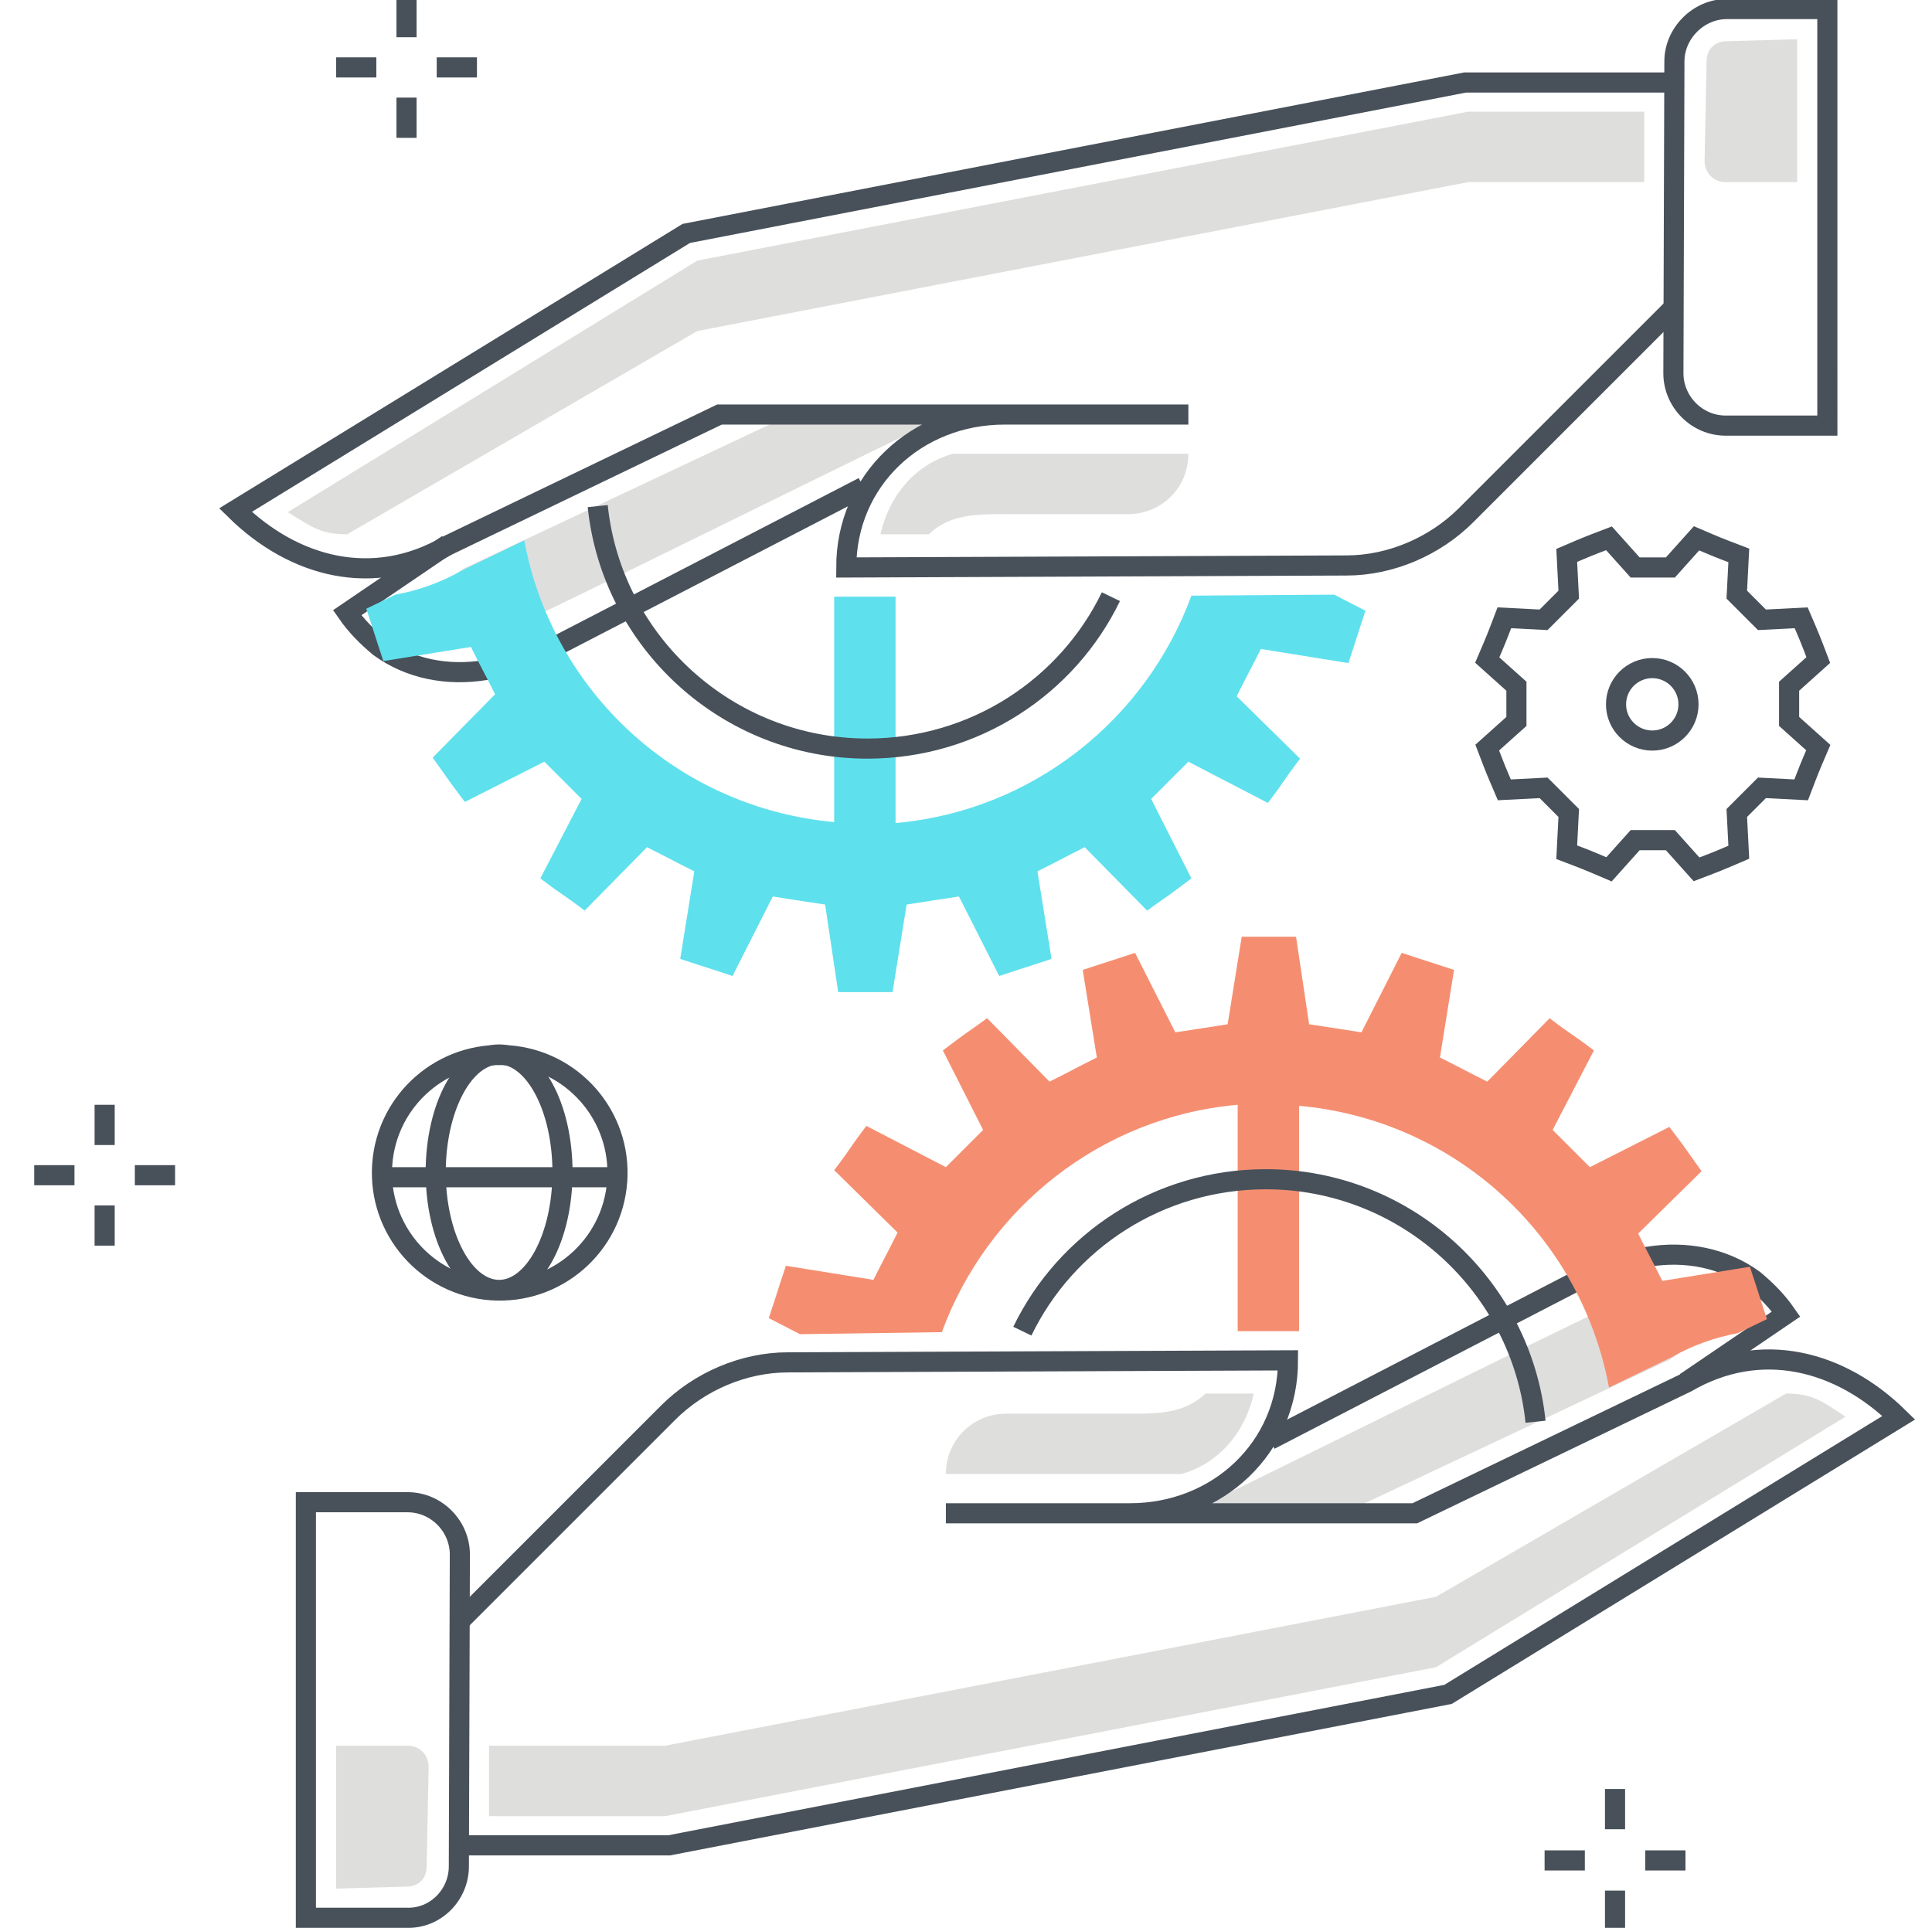 <?xml version="1.0" encoding="utf-8"?>
<!-- Generator: Adobe Illustrator 24.1.2, SVG Export Plug-In . SVG Version: 6.00 Build 0)  -->
<svg version="1.1" id="Layer_1" xmlns="http://www.w3.org/2000/svg" xmlns:xlink="http://www.w3.org/1999/xlink" x="0px" y="0px"
	 viewBox="0 0 192 191.6" style="enable-background:new 0 0 192 191.6;" xml:space="preserve">
<style type="text/css">
	.st0{display:none;}
	.st1{display:inline;}
	.st2{fill:none;}
	.st3{fill:#DFE0E0;}
	.st4{fill:#48515A;}
	.st5{fill:#F58E70;}
	.st6{fill:#5FE0ED;}
	.st7{fill:#FFD15D;}
	.st8{fill:#475059;}
	.st9{fill:none;stroke:#48515A;stroke-width:2;stroke-miterlimit:10;}
	.st10{fill:none;stroke:#48515A;stroke-width:2;stroke-linecap:round;stroke-miterlimit:10;}
	.st11{fill:none;stroke:#48515A;stroke-width:2;stroke-linecap:round;stroke-linejoin:round;stroke-miterlimit:10;}
	.st12{fill:none;stroke:#48515A;stroke-width:2;stroke-linejoin:round;stroke-miterlimit:10;}
	.st13{fill:#FFFFFF;}
	.st14{fill:none;stroke:#475059;stroke-width:2;stroke-miterlimit:10;}
	.st15{fill:none;stroke:#F58E70;stroke-width:3;stroke-miterlimit:10;}
	
		.st16{fill:none;stroke:#48515A;stroke-width:2;stroke-linecap:round;stroke-linejoin:round;stroke-miterlimit:10;stroke-dasharray:0,4;}
	.st17{display:inline;fill:#FFD15D;}
	.st18{display:inline;fill:#F58E70;}
	.st19{fill:#DEDEDD;}
	.st20{fill:#DEDEDD;stroke:#DEDEDD;stroke-width:2;stroke-miterlimit:10;}
	.st21{fill:#FFFFFF;stroke:#475059;stroke-width:2;stroke-miterlimit:10;}
	.st22{fill:none;stroke:#48515A;stroke-width:2;stroke-linecap:square;stroke-miterlimit:10;}
	.st23{fill:#FFFFFF;stroke:#48515A;stroke-width:2;stroke-linecap:round;stroke-miterlimit:10;}
	.st24{display:inline;fill:none;stroke:#48515A;stroke-width:2;stroke-linejoin:round;stroke-miterlimit:10;}
	.st25{display:inline;fill:#5FE0ED;}
	.st26{display:inline;fill:#DEDEDD;}
	.st27{display:inline;fill:none;stroke:#475059;stroke-width:2;stroke-miterlimit:10;}
	.st28{display:inline;fill:#FFFFFF;stroke:#475059;stroke-width:2;stroke-miterlimit:10;}
	.st29{display:inline;fill:none;stroke:#48515A;stroke-width:2;stroke-linecap:round;stroke-linejoin:round;stroke-miterlimit:10;}
	.st30{fill:none;stroke:#475059;stroke-width:2;stroke-linecap:round;stroke-miterlimit:10;}
	.st31{fill:none;stroke:#475059;stroke-width:2;stroke-linecap:square;stroke-miterlimit:10;}
	.st32{fill:#FFFFFF;stroke:#48515A;stroke-width:2;stroke-miterlimit:10;}
	.st33{fill:#FFFFFF;stroke:#48515A;stroke-width:2;stroke-linecap:round;stroke-miterlimit:10;stroke-dasharray:0,4;}
	.st34{display:inline;fill:#DFE0E0;}
	.st35{display:inline;fill:none;stroke:#48515A;stroke-width:2;stroke-linecap:round;stroke-miterlimit:10;}
</style>
<desc>
	Color line, employee, salary illustration, icon, background and graphics. The illustration is colorful, flat, vector, pixel perfect, suitable for web and print. Linear stokes and fills.
	</desc>
<g class="st0">
	<g class="st1">
		<g>
			<g>
				<g>
					<g>
						<g>
							<g>
								<g>
									<path class="st2" d="M44.9,87.3L44.9,87.3C44.9,87.4,45,87.4,44.9,87.3C45,87.4,45,87.4,44.9,87.3
										C45,87.3,45,87.3,44.9,87.3L44.9,87.3z"/>
								</g>
							</g>
							<g>
								<path class="st3" d="M23,87.4v3.2l10.9,6.3l11-6.1v-5.9v-5c0-0.4,0.8-0.9,1.2-1.3c-0.1,0.1-0.3,0.2-0.4,0.4
									c-1.6,1.7-3.9,3.6-5.5,4.9c-1.3,1.1-2.9,1.8-4.5,1.8h-1.9H32h-1.1c-1.7,0-3.3-0.7-4.5-1.8c-1.5-1.3-3.7-3-5.3-4.6
									c0,0-0.1-0.1-0.2-0.2c0.5,0.5,1.2,1,1.8,1.5h0.2V86v1.4H23L23,87.4z"/>
							</g>
							<g>
								<g>
									<rect x="22" y="80.6" class="st4" width="2" height="10"/>
								</g>
								<g>
									<path class="st4" d="M45,91.6c-0.6,0-1-0.4-1-1V79.5l0.3-0.3c0.9-1,1.8-2,2.1-2.7l4.5-9.4l5.1-2.5l1.1-5.6
										c0-0.4-0.2-0.7-0.4-0.9c-0.3-0.3-0.6-0.4-1-0.4h-2.2l0.2-1.2c0.3-1.7,0.3-4,0.3-5.8V49l0.1-0.2c0-2.9-0.6-5.6-1.7-7.9
										L52,39.7c-1.4-2.6-3.2-4.9-5.5-6.7c-3.7-2.9-8-4.4-12.6-4.4h-0.1c-5.3,0-10.4,2.1-14.3,6c-4.1,4-6.4,9.6-6.4,15.3V51
										c0,1.8,0,3.9,0.3,5.6l0.2,1.2h-2.1c-0.8,0-1.4,0.5-1.5,1.3l1.6,5.6l4.4,2.6l4.4,9.4c0.6,1.6,3.3,3.8,5.3,5.4
										c0.5,0.4,1,0.8,1.4,1.2c1.2,1,2.6,1.6,3.9,1.6h5c0.6,0,1,0.4,1,1s-0.4,1-1,1h-5.1c-1.8,0-3.6-0.7-5.2-2.1
										c-0.4-0.4-0.9-0.7-1.4-1.1c-2.4-2-5.1-4.2-5.9-6.2l-4.1-8.7l-4.6-2.7l-1.9-6.8c0-1.8,1.4-3.3,3.2-3.4c0-1.8,0-3.6,0-5.1v-1
										c0-6.2,2.5-12.3,7-16.7c4.3-4.2,9.8-6.6,15.7-6.6c0.1,0,0.1,0,0.2,0c5.1,0,9.9,1.7,13.9,4.9c2.6,2.1,4.8,4.7,6.3,7.8
										c0.1,0.2,0.2,0.4,0.3,0.6l0.7,1.6H55c0.9,2.3,1.3,4.9,1.3,7.7v0.4L56,49.7v1c0,1.5,0,3.3-0.2,5c0.9,0,1.7,0.4,2.3,1
										s1,1.5,0.9,2.4v0.2l-1.3,6.6l-5.3,2.6l-4.2,8.7c-0.4,0.9-1.2,2-2.2,3v10.4C46,91.2,45.6,91.6,45,91.6z"/>
								</g>
							</g>
							<g>
								<polygon class="st4" points="1.2,100.7 0.6,98.8 14.7,94.1 18.8,86.6 22,86.6 22,88.6 20,88.6 16.1,95.7 								"/>
							</g>
							<g>
								<path class="st4" d="M33.9,98.1L22,91.5c-0.5-0.3-0.7-0.9-0.4-1.4c0.3-0.5,0.9-0.7,1.4-0.4l10.9,6.1L44.3,90
									c0.5-0.3,1.1-0.1,1.4,0.4c0.3,0.5,0.1,1.1-0.4,1.4L33.9,98.1z"/>
							</g>
							<g>
								<polygon class="st4" points="57.1,97.7 51.6,95.8 47.2,88.6 45,88.6 45,86.6 48.3,86.6 53,94.1 57.8,95.8 								"/>
							</g>
							<g>
								<path class="st4" d="M27.2,106.8c-0.2,0-0.5-0.1-0.7-0.3c-0.4-0.4-0.4-1-0.1-1.4l7.4-8.2l4.8,5.5c0.4,0.4,0.3,1-0.1,1.4
									c-0.4,0.4-1,0.3-1.4-0.1l-3.3-3.8l-5.9,6.6C27.8,106.7,27.5,106.8,27.2,106.8z"/>
							</g>
							<g>
								<path class="st3" d="M33.9,98.4"/>
							</g>
						</g>
					</g>
				</g>
				<g>
					<g>
						<g>
							<g>
								<g>
									<path class="st5" d="M103.9,139.6c0,0-2.7-24.4-4-29.7l0,0l0,0c1.1,0,2-0.9,2-2v-5l-5.1-6l-4.9,6v5c0,1.1,0.9,2,2,2l0,0
										l0,0c-1.3,5.3-4,29.7-4,29.7H103.9z"/>
								</g>
							</g>
							<g>
								<g>
									<path class="st2" d="M111.8,81.8L111.8,81.8c0.1,0.1,0.1,0.1,0.2,0.1l0,0l0,0C111.9,81.8,111.9,81.8,111.8,81.8z"/>
								</g>
							</g>
							<g>
								<path class="st3" d="M82,81.9v4.4l14.9,8.5l15-8.2l0.1-8v-6.7c0-0.6,1.1-1.2,1.6-1.8c-0.2,0.2-0.4,0.3-0.5,0.5
									c-2.1,2.3-5.3,4.8-7.5,6.7c-1.7,1.5-3.9,2.5-6.1,2.5H97h-2.5H93c-2.2,0-4.4-1-6.1-2.5c-2.1-1.8-5.1-4.1-7.2-6.3
									c-0.1-0.1-0.1-0.2-0.2-0.2c0.6,0.7,1.6,1.3,2.3,2H82V80L82,81.9L82,81.9L82,81.9z"/>
							</g>
							<g>
								<g>
									<rect x="81" y="72.6" class="st4" width="2" height="14"/>
								</g>
								<g>
									<path class="st4" d="M112,86.6c-0.6,0-1-0.4-1-1V71.4l0.2-0.3c0.4-0.6,0.9-1.2,1.4-1.7c0.7-0.8,1.4-1.6,1.6-2.2l6-12.7
										l6.9-3.5l1.6-7.9c0-0.6-0.3-1.3-0.8-1.8c-0.4-0.4-1-0.7-1.5-0.7h-2.6l0.3-1.5c0.5-2.9,0.9-5.2,0.9-7.6l-0.1-1.4
										c0-3.8-0.9-7.8-2.5-11.4c-0.2-0.3-0.3-0.7-0.5-1c-1.9-3.8-4.6-7.1-7.9-9.7c-5-3.9-11-6-17.4-6.1c-7.4,0-14.5,2.9-19.9,8.3
										C71.2,15.8,68,23.4,68,31.1v0.5c0,2.3,0.2,4.6,0.7,7.9l0.2,1.1h-2.4c-1.2,0-2.3,1.2-2.4,2.5l2.2,8.1l6,3.5l5.9,12.6
										c0.8,2.2,4.6,5.3,7.3,7.5c0.7,0.6,1.3,1.1,1.9,1.6c1.7,1.5,3.6,2.3,5.5,2.3H99c0.6,0,1,0.4,1,1s-0.4,1-1,1h-6.1
										c-2.3,0-4.7-1-6.8-2.7c-0.6-0.5-1.2-1-1.8-1.5c-3.2-2.6-6.9-5.6-7.8-8.3l-5.6-12l-6.2-3.6l-2.5-9.3c0-2.5,2-4.6,4.4-4.6
										h0.1c-0.4-2.8-0.6-4.9-0.6-7.1v-0.5c0-8.2,3.4-16.3,9.3-22.2c5.7-5.8,13.3-9,21.2-8.9c6.8,0,13.3,2.3,18.6,6.5
										c3.5,2.8,6.5,6.4,8.5,10.4c0.2,0.4,0.3,0.7,0.5,1.1c1.8,3.8,2.7,8,2.7,12.1l0.1,0.4v1.1c0,2.4-0.3,4.6-0.8,7.1h0.2
										c1.1,0,2.1,0.5,2.9,1.3c0.9,0.9,1.3,2.1,1.3,3.3v0.2l-1.8,9l-7.2,3.6L116,68c-0.3,0.9-1.1,1.8-1.9,2.8
										c-0.4,0.4-0.8,0.9-1.1,1.3v13.6C113,86.2,112.6,86.6,112,86.6z"/>
								</g>
							</g>
							<g>
								<path class="st4" d="M32.9,139.4h-2l0.1-27.9c0-6,3.8-7.9,9.1-9.9L71.2,91l5.5-10.3H81v2h-3.1l-5.3,9.9l-31.9,10.9
									c-5.3,2-7.8,3.5-7.8,8L32.9,139.4z"/>
							</g>
							<g>
								<path class="st4" d="M96.9,96L81,87.1c-0.5-0.3-0.7-0.9-0.4-1.4c0.3-0.5,0.9-0.7,1.4-0.4l14.9,8.3l14.3-8
									c0.5-0.3,1.1-0.1,1.4,0.4s0.1,1.1-0.4,1.4L96.9,96z"/>
							</g>
							<g>
								<path class="st4" d="M163,139.4h-2v-27.8c0-4.5-2.3-6-8-8.1l-31.9-10.9l-6.1-10h-3v-2h4.2l6.3,10.4l31.2,10.6
									c5.3,1.9,9.3,3.9,9.3,10V139.4z"/>
							</g>
							<g>
								<path class="st4" d="M105.9,107.9c-0.3,0-0.5-0.1-0.7-0.3l-8.3-9.2l-8.3,9.2c-0.4,0.4-1,0.4-1.4,0.1c-0.4-0.4-0.4-1-0.1-1.4
									l9.7-10.8l9.7,10.8c0.4,0.4,0.3,1-0.1,1.4C106.4,107.8,106.2,107.9,105.9,107.9z"/>
							</g>
							<g>
								<path class="st3" d="M96.9,96.9"/>
							</g>
						</g>
					</g>
				</g>
				<g>
					<g>
						<g>
							<g>
								<g>
									<path class="st2" d="M172,87.3L172,87.3c0,0.1,0.1,0.1,0.1,0.1S172,87.4,172,87.3c0.1,0,0.1,0,0.1,0
										C172,87.3,172,87.3,172,87.3z"/>
								</g>
							</g>
							<g>
								<path class="st3" d="M150,87.4v3.2l11,6.3l11-6.1v-5.9v-5c0-0.4,0.8-0.9,1.2-1.3c-0.1,0.1-0.3,0.2-0.4,0.4
									c-1.6,1.7-3.9,3.6-5.5,4.9c-1.3,1.1-2.9,1.8-4.5,1.8H161h-1.8H158c-1.7,0-3.3-0.7-4.5-1.8c-1.5-1.3-3.7-3-5.3-4.6
									c0,0-0.1-0.1-0.2-0.2c0.5,0.5,1.2,1,1.8,1.5h0.2V86V87.4L150,87.4L150,87.4z"/>
							</g>
							<g>
								<g>
									<rect x="149" y="80.6" class="st4" width="2" height="10"/>
								</g>
								<g>
									<path class="st4" d="M172,91.6c-0.6,0-1-0.4-1-1V79.5l0.3-0.3c0.9-0.9,1.8-2,2.1-2.7L178,67l5.1-2.5l1.1-5.6
										c0-0.4-0.2-0.7-0.4-0.9c-0.3-0.3-0.6-0.4-1-0.4h-2.2l0.2-1.2c0.3-1.5,0.3-3.5,0.3-5.2c0-0.4,0-0.8,0-1.1v-1.3l0.2-0.2
										c0-3-0.6-5.6-1.6-7.9l-0.5-1c-1.4-2.7-3.3-5-5.6-6.9c-3.7-2.9-8-4.4-12.7-4.4h-0.1c-5.3,0-10.4,2.1-14.3,6
										c-4.1,4-6.4,9.6-6.4,15.2V50c0,2.2,0,4.5,0.3,6.3l0.2,1.2h-2.1c-0.8,0-1.4,0.5-1.5,1.3l1.6,5.6L143,67l4.4,9.4
										c0.6,1.6,3.3,3.8,5.3,5.4c0.5,0.4,1,0.8,1.4,1.2c1.2,1,2.6,1.6,3.9,1.6h5c0.6,0,1,0.4,1,1s-0.4,1-1,1h-5
										c-1.8,0-3.6-0.7-5.2-2.1c-0.4-0.4-0.9-0.7-1.4-1.1c-2.4-2-5.1-4.2-5.9-6.2l-4.1-8.7l-4.6-2.7l-1.9-6.8
										c0-1.8,1.4-3.3,3.2-3.4c-0.2-1.7-0.2-3.6-0.2-5.5v-0.4c0-6.2,2.5-12.3,7-16.7c4.3-4.2,9.9-6.6,15.7-6.6c0,0,0.1,0,0.2,0
										c5.1,0,9.9,1.7,13.9,4.9c2.6,2.1,4.8,4.8,6.3,7.8c0.1,0.2,0.2,0.4,0.3,0.6l0.7,1.6h0c0.8,2.3,1.2,4.9,1.2,7.7v0.4l-0.2,0.2
										V50c0,0.4,0,0.7,0,1.1c0,1.4,0,2.9-0.1,4.4c0.9,0,1.7,0.4,2.3,1s1,1.5,0.9,2.4v0.2l-1.3,6.6l-5.3,2.6l-4.2,8.7
										c-0.4,1-1.3,2-2.2,3v10.4C173,91.2,172.6,91.6,172,91.6z"/>
								</g>
							</g>
							<g>
								<polygon class="st4" points="136.4,97.8 135.8,95.9 141.8,94.1 145.9,86.6 149,86.6 149,88.6 147,88.6 143.2,95.7 								
									"/>
							</g>
							<g>
								<path class="st4" d="M161,98.1l-11.8-6.6c-0.5-0.3-0.7-0.9-0.4-1.4s0.9-0.7,1.4-0.4l10.9,6.1l10.4-5.8
									c0.5-0.3,1.1-0.1,1.4,0.4c0.3,0.5,0.1,1.1-0.4,1.4L161,98.1z"/>
							</g>
							<g>
								<polygon class="st4" points="190.3,99.6 178.7,95.8 174.3,88.6 172,88.6 172,86.6 175.4,86.6 180,94.1 190.9,97.7 								
									"/>
							</g>
							<g>
								<path class="st4" d="M167.9,106.8c-0.3,0-0.5-0.1-0.7-0.3l-6.2-6.6l-4,4.3c-0.4,0.4-1,0.4-1.4,0.1c-0.4-0.4-0.4-1-0.1-1.4
									L161,97l7.7,8.1c0.4,0.4,0.4,1,0,1.4C168.4,106.7,168.1,106.8,167.9,106.8z"/>
							</g>
							<g>
								<path class="st3" d="M160.9,98.4"/>
							</g>
						</g>
					</g>
				</g>
				<g>
					<g>
						<g>
							<rect x="48" y="180.6" class="st6" width="124" height="11"/>
						</g>
						<g>
							<g>
								<g>
									<rect x="48" y="121.6" class="st6" width="124" height="62"/>
								</g>
								<g>
									<path class="st4" d="M169,178.6H51v-54h118V178.6z M53,176.6h114v-50H53V176.6z"/>
								</g>
								<g>
									<g>
										<path class="st4" d="M115.8,164.8h-11c-3,0-5.4-2.4-5.4-5.4h2c0,1.9,1.5,3.4,3.4,3.4h11c2.2,0,4-1.8,4-4v-1.9
											c0-2.2-1.8-4-4-4h-10.9c-3.3,0-6-2.7-6-6V145c0-3.3,2.7-6,6-6h11.7c2.5,0,4.5,2,4.5,4.5h-2c0-1.4-1.1-2.5-2.5-2.5h-11.7
											c-2.2,0-4,1.8-4,4v1.9c0,2.2,1.8,4,4,4h10.9c3.3,0,6,2.7,6,6v1.9C121.8,162.1,119.1,164.8,115.8,164.8z"/>
									</g>
									<g>
										<rect x="110" y="133.6" class="st4" width="2" height="36"/>
									</g>
								</g>
								<g>
									<g>
										<rect x="130" y="146.6" class="st4" width="14" height="2"/>
									</g>
									<g>
										<rect x="130" y="150.6" class="st4" width="14" height="2"/>
									</g>
									<g>
										<rect x="130" y="154.6" class="st4" width="14" height="2"/>
									</g>
								</g>
								<g>
									<g>
										<rect x="80" y="146.6" class="st4" width="14" height="2"/>
									</g>
									<g>
										<rect x="80" y="150.6" class="st4" width="14" height="2"/>
									</g>
									<g>
										<rect x="80" y="154.6" class="st4" width="14" height="2"/>
									</g>
								</g>
								<g>
									<g>
										<path class="st4" d="M152,177.7h-2c0-9.9,8.1-18,18-18v2C159.2,161.7,152,168.8,152,177.7z"/>
									</g>
								</g>
								<g>
									<g>
										<path class="st4" d="M51.9,143.6v-2c8.8,0,16-7.2,16-16h2C69.9,135.6,61.9,143.6,51.9,143.6z"/>
									</g>
									<g>
										<path class="st4" d="M69.9,177.7h-2c0-8.8-7.2-16-16-16v-2C61.9,159.7,69.9,167.7,69.9,177.7z"/>
									</g>
								</g>
							</g>
						</g>
						<g>
							<g>
								<rect x="48" y="183.6" class="st4" width="124" height="2"/>
							</g>
						</g>
					</g>
					<g>
						<rect x="48" y="189.6" class="st4" width="124" height="2"/>
					</g>
				</g>
				<g>
					<g>
						<circle class="st7" cx="168" cy="133.6" r="24"/>
					</g>
					<g>
						<path class="st8" d="M168,153.3L168,153.3c-10.9,0-19.7-8.8-19.7-19.7c0-10.8,8.8-19.6,19.7-19.6l0,0c2,0,3.9,0.3,5.8,0.9
							l1.3,0.5c0.5,0.2,0.7,0.8,0.5,1.3s-0.8,0.7-1.3,0.5l-1.2-0.5c-1.6-0.5-3.3-0.7-5.1-0.8l0,0c-9.7,0-17.7,7.9-17.7,17.6
							c0,9.7,7.9,17.7,17.6,17.7l0,0c9.7,0,17.7-7.9,17.7-17.6c0-4.1-1.4-8.1-4-11.2c-0.4-0.4-0.3-1.1,0.1-1.4
							c0.4-0.4,1.1-0.3,1.4,0.1c2.9,3.5,4.5,8,4.5,12.5C187.7,144.5,178.8,153.3,168,153.3z"/>
					</g>
					<g>
						<g>
							<path class="st8" d="M171.3,142.6h-7.4c-2.2,0-3.9-1.8-3.9-4c0-0.6,0.4-1,1-1s1,0.4,1,1c0,1.1,0.9,2,1.9,2h7.4
								c1.4,0,2.7-1.2,2.7-2.4V137c0-1.2-1.3-2.3-2.7-2.3H164c-2.3,0-4-1.9-4-4.4V129c0-2.5,1.7-4.4,4-4.4h7.9
								c1.9,0,3.4,1.5,3.4,3.4c0,0.6-0.4,1-1,1s-1-0.4-1-1c0-0.8-0.6-1.4-1.4-1.4H164c-1.4,0-2,1.2-2,2.4v1.3c0,1.1,0.6,2.4,2,2.4
								h7.3c2.5,0,4.7,2,4.7,4.3v1.3C176,140.6,173.8,142.6,171.3,142.6z"/>
						</g>
						<g>
							<path class="st8" d="M168,146.6c-0.6,0-1-0.4-1-1v-24c0-0.6,0.4-1,1-1s1,0.4,1,1v24C169,146.2,168.5,146.6,168,146.6z"/>
						</g>
					</g>
					<g>
						<path class="st8" d="M178.7,120c-0.3,0-0.5-0.1-0.7-0.3c-0.2-0.2-0.3-0.4-0.3-0.7c0-0.3,0.1-0.5,0.3-0.7c0.4-0.4,1-0.4,1.4,0
							c0.2,0.2,0.3,0.4,0.3,0.7c0,0.3-0.1,0.5-0.3,0.7C179.2,119.9,179,120,178.7,120z"/>
					</g>
				</g>
				<g>
					<g>
						<circle class="st7" cx="16.5" cy="141.2" r="16.5"/>
					</g>
					<g>
						<g>
							<path class="st8" d="M18.7,147.7h-5.1c-1.7,0-3-1.4-3-3c0-0.6,0.4-1,1-1s1,0.4,1,1s0.5,1,1,1h5.1c0.7,0,1.3-0.6,1.3-1.3v-0.9
								c0-0.7-0.6-1.3-1.3-1.3h-5c-1.8,0-3.7-1.4-3.7-3.3V138c0-1.9,2-3.3,3.7-3.3h5.4c1.4,0,2.6,1.2,2.6,2.6c0,0.6-0.4,1-1,1
								s-1-0.4-1-1c0-0.3-0.3-0.6-0.6-0.6h-5.4c-0.8,0-1.7,0.7-1.7,1.3v0.9c0,0.6,0.9,1.3,1.7,1.3h5c1.8,0,3.3,1.5,3.3,3.3v0.9
								C22.1,146.2,20.5,147.7,18.7,147.7z"/>
						</g>
						<g>
							<path class="st8" d="M16.5,150.4c-0.6,0-1-0.4-1-1V133c0-0.6,0.4-1,1-1s1,0.4,1,1v16.5C17.5,150,17,150.4,16.5,150.4z"/>
						</g>
					</g>
				</g>
				<g>
					<g>
						<circle class="st7" cx="37.5" cy="174.1" r="16.5"/>
					</g>
					<g>
						<g>
							<path class="st8" d="M39.8,180.6h-5.1c-1.7,0-3-1.4-3-3c0-0.6,0.4-1,1-1s1,0.4,1,1s0.5,1,1,1h5.1c0.7,0,1.3-0.6,1.3-1.3v-0.9
								c0-0.7-0.6-1.3-1.3-1.3h-5c-1.8,0-3.7-1.4-3.7-3.3v-0.9c0-1.9,2-3.3,3.7-3.3h5.4c1.4,0,2.6,1.2,2.6,2.6c0,0.6-0.4,1-1,1
								s-1-0.4-1-1c0-0.3-0.3-0.6-0.6-0.6h-5.4c-0.8,0-1.7,0.7-1.7,1.3v0.9c0,0.6,0.9,1.3,1.7,1.3h5c1.8,0,3.3,1.5,3.3,3.3v0.9
								C43.1,179.1,41.7,180.6,39.8,180.6z"/>
						</g>
						<g>
							<path class="st8" d="M37.6,183.3c-0.6,0-1-0.4-1-1v-16.5c0-0.6,0.4-1,1-1s1,0.4,1,1v16.5C38.6,182.9,38.1,183.3,37.6,183.3z"
								/>
						</g>
					</g>
				</g>
			</g>
			<g>
				<g>
					<g>
						<rect x="184" y="19.6" class="st4" width="2" height="4"/>
					</g>
					<g>
						<rect x="184" y="29.6" class="st4" width="2" height="4"/>
					</g>
				</g>
				<g>
					<g>
						<rect x="188" y="25.6" class="st4" width="4" height="2"/>
					</g>
					<g>
						<rect x="178" y="25.6" class="st4" width="4" height="2"/>
					</g>
				</g>
			</g>
			<g>
				<g>
					<g>
						<rect x="18" y="5.6" class="st4" width="2" height="4"/>
					</g>
					<g>
						<rect x="18" y="15.6" class="st4" width="2" height="4"/>
					</g>
				</g>
				<g>
					<g>
						<rect x="22" y="11.6" class="st4" width="4" height="2"/>
					</g>
					<g>
						<rect x="12" y="11.6" class="st4" width="4" height="2"/>
					</g>
				</g>
			</g>
			<g>
				<g>
					<g>
						<rect x="6" y="107.6" class="st4" width="2" height="4"/>
					</g>
					<g>
						<rect x="6" y="117.6" class="st4" width="2" height="4"/>
					</g>
				</g>
				<g>
					<g>
						<rect x="10" y="113.6" class="st4" width="4" height="2"/>
					</g>
					<g>
						<rect y="113.6" class="st4" width="4" height="2"/>
					</g>
				</g>
			</g>
		</g>
	</g>
</g>
<g class="st0">
	<g class="st1">
		<g>
			<line class="st9" x1="170.2" y1="91.3" x2="170.2" y2="95.3"/>
			<line class="st9" x1="170.2" y1="101.3" x2="170.2" y2="105.3"/>
		</g>
		<g>
			<line class="st9" x1="177.2" y1="98.3" x2="173.2" y2="98.3"/>
			<line class="st9" x1="167.2" y1="98.3" x2="163.2" y2="98.3"/>
		</g>
	</g>
	<g class="st1">
		<g>
			<polyline class="st7" points="125.2,32.3 125.2,56.3 149.2,56.3 			"/>
			<g>
				<polyline class="st10" points="44.2,87.3 44.2,32.3 61.2,32.3 				"/>
				<polyline class="st10" points="70.2,32.3 125.7,32.3 149.2,56.3 149.2,175.3 44.2,175.3 44.2,125.3 				"/>
			</g>
			<line class="st10" x1="65.6" y1="32.4" x2="65.6" y2="32.4"/>
		</g>
		<g>
			<circle class="st5" cx="119.2" cy="74.3" r="15"/>
			<g>
				<g>
					<path class="st11" d="M114.5,74.3l7.1,0c2.3,0,4.2,2,4.2,4.5l0,0c0,2.5-1.8,4.5-4.1,4.5h-7.4v-18h6c2.3,0,4.2,2,4.2,4.5v0
						c0,2.5-1.9,4.5-4.2,4.5h-6"/>
				</g>
			</g>
		</g>
		<g>
			<circle class="st7" cx="73.7" cy="73.8" r="15.5"/>
			<g>
				<polyline class="st11" points="66.5,82.7 73.8,64.8 81,82.8 				"/>
				<line class="st11" x1="69.2" y1="77.3" x2="78.2" y2="77.3"/>
			</g>
		</g>
		<g>
			<circle class="st11" cx="59.2" cy="107.3" r="1"/>
			<line class="st11" x1="65.2" y1="107.3" x2="89.2" y2="107.3"/>
		</g>
		<g>
			<circle class="st11" cx="59.2" cy="115.3" r="1"/>
			<line class="st11" x1="65.2" y1="115.3" x2="89.2" y2="115.3"/>
		</g>
		<g>
			<circle class="st11" cx="59.2" cy="123.3" r="1"/>
			<line class="st11" x1="65.2" y1="123.3" x2="89.2" y2="123.3"/>
		</g>
		<g>
			<circle class="st11" cx="59.2" cy="131.3" r="1"/>
			<line class="st11" x1="65.2" y1="131.3" x2="89.2" y2="131.3"/>
		</g>
		<g>
			<circle class="st11" cx="59.2" cy="147.3" r="1"/>
			<line class="st11" x1="65.2" y1="147.3" x2="89.2" y2="147.3"/>
		</g>
		<g>
			<circle class="st11" cx="59.2" cy="139.3" r="1"/>
			<line class="st11" x1="65.2" y1="139.3" x2="89.2" y2="139.3"/>
		</g>
		<g>
			<circle class="st11" cx="105.3" cy="107.3" r="1"/>
			<line class="st11" x1="111.2" y1="107.3" x2="135.2" y2="107.3"/>
		</g>
		<g>
			<circle class="st11" cx="105.3" cy="115.3" r="1"/>
			<line class="st11" x1="111.2" y1="115.3" x2="135.2" y2="115.3"/>
		</g>
		<g>
			<circle class="st11" cx="105.3" cy="123.3" r="1"/>
			<line class="st11" x1="111.2" y1="123.3" x2="135.2" y2="123.3"/>
		</g>
		<g>
			<circle class="st11" cx="105.3" cy="131.3" r="1"/>
			<line class="st11" x1="111.2" y1="131.3" x2="135.2" y2="131.3"/>
		</g>
		<g>
			<circle class="st11" cx="105.3" cy="147.3" r="1"/>
			<line class="st11" x1="111.2" y1="147.3" x2="135.2" y2="147.3"/>
		</g>
		<g>
			<circle class="st11" cx="105.3" cy="139.3" r="1"/>
			<line class="st11" x1="111.2" y1="139.3" x2="135.2" y2="139.3"/>
		</g>
	</g>
	<g class="st1">
		<path class="st11" d="M161.3,5.2c-16.5,0-29.9,13.4-29.9,29.9c0,12.5,7.6,23.1,18.5,27.6c-0.3,3.7-3.4,6.6-7.2,6.6h3.6
			c4.2,0,7.9-1.8,10.6-4.6c1.4,0.2,2.9,0.3,4.4,0.3c16.5,0,29.9-13.4,29.9-29.9C191.2,18.6,177.8,5.2,161.3,5.2z"/>
		<line class="st12" x1="144.2" y1="22.3" x2="178.2" y2="22.3"/>
		<line class="st12" x1="144.2" y1="26.3" x2="178.2" y2="26.3"/>
		<line class="st12" x1="144.2" y1="30.3" x2="178.2" y2="30.3"/>
		<polyline class="st9" points="166.4,42.3 169.4,45.4 179.2,35.6 		"/>
		<line class="st9" x1="148.2" y1="38.4" x2="156.2" y2="46.4"/>
		<line class="st9" x1="156.2" y1="38.4" x2="148.2" y2="46.4"/>
		<rect x="145.2" y="35.3" class="st9" width="14" height="14"/>
		<polyline class="st9" points="177.2,41.3 177.2,49.3 163.2,49.3 163.2,35.3 175.2,35.3 		"/>
	</g>
	<g class="st1">
		<g>
			<g>
				<g>
					<rect x="142.2" y="138.3" class="st13" width="44" height="28"/>
				</g>
			</g>
		</g>
		<g>
			<g>
				<g>
					<rect x="142.2" y="138.3" class="st9" width="44" height="28"/>
					<polyline class="st12" points="179.8,142.7 164.4,152.6 148.2,142.4 					"/>
				</g>
				<line class="st12" x1="183.1" y1="162.5" x2="174.2" y2="151.8"/>
				<line class="st12" x1="145.6" y1="162.5" x2="154.5" y2="151.8"/>
			</g>
			<line class="st9" x1="166.2" y1="169.3" x2="166.2" y2="183.3"/>
			<line class="st10" x1="166.2" y1="186.4" x2="166.2" y2="186.4"/>
			<line class="st9" x1="175.2" y1="169.3" x2="175.2" y2="174.3"/>
			<line class="st10" x1="174.9" y1="177.7" x2="174.9" y2="177.7"/>
			<line class="st9" x1="157.2" y1="169.3" x2="157.2" y2="177.3"/>
			<line class="st10" x1="157.5" y1="180.6" x2="157.5" y2="180.6"/>
		</g>
	</g>
	<g class="st1">
		<path class="st14" d="M16.9,108.3c-2.6-5.2-0.6-11.6,4.6-14.2s11.6-0.6,14.2,4.6"/>
		<ellipse transform="matrix(0.717 -0.697 0.697 0.717 -64.605 47.596)" class="st15" cx="26.4" cy="103.4" rx="5" ry="5"/>
		<path class="st9" d="M6.1,117.1l3-1.5c3.3-1.7,6.7,1.8,5.1,5.1l-1.5,3l5.4,2.8l1.5-3c1.7-3.3,6.5-2.5,7.1,1.1l0.5,3.3l6-0.9
			l-0.5-3.3c-0.6-3.6,3.8-5.9,6.4-3.3l2.3,2.3l4.3-4.3l-2.3-2.3c-2.6-2.6-0.3-7,3.3-6.4l3.3,0.5l1-6l-3.3-0.5
			c-3.6-0.6-4.4-5.4-1.1-7.1l3-1.5l-2.7-5.3l-3,1.5c-3.3,1.7-6.7-1.8-5.1-5.1l1.5-3l-5.4-2.8l-1.5,3c-1.7,3.3-6.5,2.5-7.1-1.1
			L25.6,79l-6,0.9l0.5,3.3c0.6,3.6-3.8,5.9-6.4,3.3l-2.3-2.3l-4.3,4.3l2.3,2.3c2.6,2.6,0.3,7-3.3,6.4l-3.3-0.5l-1,6l3.3,0.5
			c3.6,0.6,4.4,5.4,1.1,7.1l-3,1.5L6.1,117.1z"/>
		<ellipse transform="matrix(0.717 -0.697 0.697 0.717 -64.605 47.596)" class="st16" cx="26.4" cy="103.4" rx="14" ry="14"/>
	</g>
	<g class="st1">
		
			<ellipse transform="matrix(7.021621e-02 -0.998 0.998 7.021621e-02 -117.21 192.147)" class="st14" cx="44.5" cy="158.9" rx="11.7" ry="11.7"/>
		<ellipse class="st14" cx="44.5" cy="158.9" rx="6.3" ry="11.7"/>
		<line class="st14" x1="33.2" y1="159.3" x2="56.2" y2="159.3"/>
	</g>
	<g class="st1">
		<g>
			<line class="st9" x1="29.2" y1="174.3" x2="29.2" y2="178.3"/>
			<line class="st9" x1="29.2" y1="184.3" x2="29.2" y2="188.3"/>
		</g>
		<g>
			<line class="st9" x1="36.2" y1="181.3" x2="32.2" y2="181.3"/>
			<line class="st9" x1="26.2" y1="181.3" x2="22.2" y2="181.3"/>
		</g>
	</g>
	<g class="st1">
		<g>
			<line class="st9" x1="29.2" y1="44.3" x2="29.2" y2="48.3"/>
			<line class="st9" x1="29.2" y1="54.3" x2="29.2" y2="58.3"/>
		</g>
		<g>
			<line class="st9" x1="36.2" y1="51.3" x2="32.2" y2="51.3"/>
			<line class="st9" x1="26.2" y1="51.3" x2="22.2" y2="51.3"/>
		</g>
	</g>
	<circle class="st17" cx="159.2" cy="120.3" r="3"/>
	<circle class="st17" cx="31.2" cy="68.3" r="3"/>
	<circle class="st18" cx="88.2" cy="185.3" r="4"/>
</g>
<g class="st0">
	<g class="st1">
		<circle class="st6" cx="165.4" cy="87.7" r="2.8"/>
		<circle class="st6" cx="37.3" cy="30.7" r="2.8"/>
		<circle class="st6" cx="3.4" cy="125.9" r="2.8"/>
		<line class="st12" x1="91" y1="162.2" x2="101.8" y2="162.2"/>
		<path class="st19" d="M168.1,103.6l-28-12l12.2,29.6l4.8-9.7l7.1,7.1l2.9-2.7l-7.3-7.3L168.1,103.6z"/>
		<rect x="50.3" y="7.2" class="st19" width="92" height="6"/>
		<rect x="82.4" y="139.5" class="st20" width="28.1" height="11.9"/>
		<rect x="120.2" y="113.6" class="st20" width="6.5" height="4.3"/>
		<rect x="66.1" y="113.6" class="st20" width="6.5" height="4.3"/>
		<rect x="136.5" y="122.2" class="st20" width="6.5" height="4.3"/>
		<rect x="125.6" y="122.2" class="st20" width="6.5" height="4.3"/>
		<rect x="114.8" y="122.2" class="st20" width="6.5" height="4.3"/>
		<rect x="104" y="122.2" class="st20" width="6.5" height="4.3"/>
		<rect x="82.4" y="122.2" class="st20" width="6.5" height="4.3"/>
		<rect x="71.5" y="122.2" class="st20" width="6.5" height="4.3"/>
		<rect x="60.7" y="122.2" class="st20" width="6.5" height="4.3"/>
		<rect x="49.9" y="122.2" class="st20" width="6.5" height="4.3"/>
		<rect x="131.1" y="130.9" class="st20" width="6.5" height="4.3"/>
		<rect x="120.2" y="130.9" class="st20" width="6.5" height="4.3"/>
		<rect x="109.4" y="130.9" class="st20" width="6.5" height="4.3"/>
		<rect x="76.9" y="130.9" class="st20" width="6.5" height="4.3"/>
		<rect x="66.1" y="130.9" class="st20" width="6.5" height="4.3"/>
		<rect x="55.3" y="130.9" class="st20" width="6.5" height="4.3"/>
		<path class="st12" d="M43.2,88.9V41.1c0-1.2,1-2.2,2.2-2.2h4.9"/>
		<path class="st12" d="M142.3,38.9h4.5c1.2,0,2.2,1,2.2,2.2v8.8v14v5"/>
		<path class="st9" d="M53.5,161.7H39.3c-2.2,0-3.9-1.8-3.9-3.9v-5.9l7.8-42.9H149l7.8,42.9v5.9c0,2.2-1.8,3.9-3.9,3.9h-12"/>
		<rect x="55.3" y="113.6" class="st20" width="6.5" height="4.3"/>
		<rect x="76.9" y="113.6" class="st20" width="6.5" height="4.3"/>
		<rect x="87.8" y="113.6" class="st20" width="6.5" height="4.3"/>
		<rect x="98.6" y="113.6" class="st20" width="6.5" height="4.3"/>
		<rect x="109.4" y="113.6" class="st20" width="6.5" height="4.3"/>
		<rect x="131.1" y="113.6" class="st20" width="6.5" height="4.3"/>
		<rect x="93.2" y="122.2" class="st20" width="6.5" height="4.3"/>
		<rect x="87.8" y="130.9" class="st20" width="6.5" height="4.3"/>
		<rect x="98.6" y="130.9" class="st20" width="6.5" height="4.3"/>
		<line class="st12" x1="40.2" y1="153.6" x2="51.3" y2="153.6"/>
		<line class="st12" x1="143.2" y1="153.6" x2="152.7" y2="153.6"/>
		<line class="st12" x1="94.3" y1="155.7" x2="98.6" y2="155.7"/>
		<g>
			
				<rect x="109.8" y="172.7" transform="matrix(1 -5.862900e-03 5.862900e-03 1 -1.053 0.736)" class="st6" width="30.5" height="14.6"/>
			<rect x="54.1" y="172.7" class="st6" width="30.5" height="14.6"/>
			<g>
				<g>
					<g>
						<path class="st11" d="M112.4,172.7l0-3.6c0-0.7-0.4-1.7-0.9-2.1l-4.8-5.6c-2.6-2.6-3.8-5.4-3.7-10.1l0-4.9
							c0-2,1.6-3.7,3.6-3.7h0c2,0,3.6,1.6,3.6,3.6c0,2.6,0,5.7,0,6.1l0-23.9c0-2.2,2-4,4.3-3.6c1.9,0.3,3.2,2,3.2,3.9l0,15.6l0,0
							l0-18.6c0-2.1,2-3.8,4.1-3.7c1.8,0.2,3.3,1.9,3.3,3.8l0,18.5l0-15.3c0-2.1,1.8-3.9,4-3.6c1.9,0.2,3.3,2.5,3.3,4.4l-0.1,14.5
							l0-10.9c0-2.1,1.7-3.8,3.8-3.7c1.9,0.1,3.4,1.9,3.4,3.8l0,14.9c0,6.7-1.4,13.4-3.8,19.7c-0.1,0.1,0,0.2,0,0.3l0,4.3"/>
					</g>
				</g>
				<line class="st11" x1="114.4" y1="147.2" x2="114.4" y2="147.2"/>
				<line class="st11" x1="121.7" y1="147.2" x2="121.7" y2="147.2"/>
				<line class="st11" x1="129" y1="147.2" x2="129" y2="147.2"/>
				<line class="st11" x1="136.4" y1="147.2" x2="136.4" y2="147.2"/>
			</g>
			<line class="st12" x1="109.7" y1="172.7" x2="140.2" y2="172.7"/>
			<line class="st11" x1="132.5" y1="179.9" x2="132.5" y2="179.9"/>
			<g>
				<g>
					<g>
						<path class="st11" d="M81.9,172.7l0-3.6c0-0.7,0.4-1.7,0.9-2.1l4.8-5.6c2.6-2.6,3.8-5.4,3.7-10.1l0-4.9c0-2-1.6-3.7-3.6-3.7h0
							c-2,0-3.6,1.6-3.6,3.6c0,2.6,0,5.7,0,6.1l0-23.9c0-2.2-2-4-4.3-3.6c-1.9,0.3-3.2,2-3.2,3.9l0,15.6l0,0l0-18.6
							c0-2.1-2-3.8-4.1-3.7c-1.8,0.2-3.3,1.9-3.3,3.8l0,18.5l0-15.3c0-2.1-1.8-3.9-4-3.6c-1.9,0.2-3.3,2.5-3.3,4.4l0.1,14.5l0-10.9
							c0-2.1-1.7-3.8-3.8-3.7c-1.9,0.1-3.4,1.9-3.4,3.8l0,14.9c0,6.7,1.4,13.4,3.8,19.7c0.1,0.1,0,0.2,0,0.3l0,4.3"/>
					</g>
				</g>
				<line class="st11" x1="58.3" y1="147.2" x2="58.3" y2="147.2"/>
				<line class="st11" x1="65.7" y1="147.2" x2="65.7" y2="147.2"/>
				<line class="st11" x1="73" y1="147.2" x2="73" y2="147.2"/>
				<line class="st11" x1="80.4" y1="147.2" x2="80.4" y2="147.2"/>
			</g>
			<line class="st12" x1="84.6" y1="172.7" x2="54.1" y2="172.7"/>
			<line class="st11" x1="61.8" y1="179.9" x2="61.8" y2="179.9"/>
		</g>
		<g>
			<line class="st14" x1="142.5" y1="72.8" x2="157.5" y2="72.8"/>
			<line class="st14" x1="32.5" y1="72.8" x2="50.4" y2="72.8"/>
			<g>
				<g>
					<path class="st14" d="M142.5,68.8l21.6,0c2.2,0,4,1.8,4,4v0c0,2.2-1.8,4-4,4l-21.6,0"/>
				</g>
				<line class="st14" x1="157.5" y1="76.8" x2="157.5" y2="69.2"/>
			</g>
			<g>
				<g>
					<polyline class="st14" points="50.4,76.8 31.7,76.8 23,72.8 31.7,68.8 50.4,68.8 					"/>
				</g>
			</g>
		</g>
		<polygon class="st9" points="142.3,45.4 142.3,63.4 142.3,103.2 50.3,103.2 50.3,7.2 142.4,7.2 		"/>
		<g>
			<circle class="st13" cx="57.3" cy="10.7" r="1"/>
			<circle class="st13" cx="53.3" cy="10.7" r="1"/>
			<circle class="st13" cx="61.3" cy="10.7" r="1"/>
		</g>
		<path class="st12" d="M43.2,76.9"/>
		<g>
			<g>
				<line class="st9" x1="181.6" y1="91.2" x2="181.6" y2="95.2"/>
				<line class="st9" x1="181.6" y1="101.2" x2="181.6" y2="105.2"/>
			</g>
			<g>
				<line class="st9" x1="188.6" y1="98.2" x2="184.6" y2="98.2"/>
				<line class="st9" x1="178.6" y1="98.2" x2="174.6" y2="98.2"/>
			</g>
		</g>
		<g>
			<g>
				<line class="st9" x1="18.5" y1="150.2" x2="18.5" y2="154.2"/>
				<line class="st9" x1="18.5" y1="160.2" x2="18.5" y2="164.2"/>
			</g>
			<g>
				<line class="st9" x1="25.5" y1="157.2" x2="21.5" y2="157.2"/>
				<line class="st9" x1="15.5" y1="157.2" x2="11.5" y2="157.2"/>
			</g>
		</g>
		<circle class="st5" cx="22.3" cy="111.7" r="2.8"/>
		<ellipse class="st7" cx="160.6" cy="171.7" rx="1.5" ry="1.6"/>
		<g>
			<g>
				<path class="st21" d="M36.5,90.4c-2.4-1.1-5.2-1.6-8-1.5c-10,0.4-17.8,8.8-17.4,18.8c0.4,10,8.8,17.8,18.8,17.4
					c10-0.4,17.8-8.8,17.4-18.8c-0.1-2.9-0.9-5.5-2.2-7.9l1.7-10.1L36.5,90.4z"/>
			</g>
		</g>
		<line class="st9" x1="21.4" y1="103.2" x2="37.1" y2="103.2"/>
		<line class="st9" x1="21.4" y1="107.2" x2="37.1" y2="107.2"/>
		<line class="st9" x1="21.4" y1="111.2" x2="37.1" y2="111.2"/>
		<rect x="55.4" y="17.2" class="st9" width="82" height="18"/>
		<rect x="55.4" y="39.2" class="st9" width="24" height="12"/>
		<rect x="84.4" y="39.2" class="st9" width="24" height="12"/>
		<rect x="113.4" y="39.2" class="st9" width="24" height="12"/>
		<g>
			<line class="st22" x1="55.4" y1="55.2" x2="79.4" y2="55.2"/>
			<line class="st22" x1="84.4" y1="55.2" x2="108.4" y2="55.2"/>
			<line class="st22" x1="113.4" y1="55.2" x2="137.4" y2="55.2"/>
		</g>
		<g>
			<line class="st22" x1="55.4" y1="59.2" x2="79.4" y2="59.2"/>
			<line class="st22" x1="84.4" y1="59.2" x2="108.4" y2="59.2"/>
			<line class="st22" x1="113.4" y1="59.2" x2="137.4" y2="59.2"/>
		</g>
		<g>
			<line class="st22" x1="55.4" y1="63.2" x2="79.4" y2="63.2"/>
			<line class="st22" x1="84.4" y1="63.2" x2="108.4" y2="63.2"/>
			<line class="st22" x1="113.4" y1="63.2" x2="137.4" y2="63.2"/>
		</g>
		<g>
			<line class="st22" x1="55.4" y1="67.2" x2="79.4" y2="67.2"/>
			<line class="st22" x1="84.4" y1="67.2" x2="108.4" y2="67.2"/>
			<line class="st22" x1="113.4" y1="67.2" x2="137.4" y2="67.2"/>
		</g>
		<rect x="55.4" y="71.2" class="st9" width="24" height="12"/>
		<rect x="84.4" y="71.2" class="st9" width="24" height="12"/>
		<rect x="113.4" y="71.2" class="st9" width="24" height="12"/>
		<g>
			<line class="st22" x1="55.4" y1="87.2" x2="79.4" y2="87.2"/>
			<line class="st22" x1="84.4" y1="87.2" x2="108.4" y2="87.2"/>
			<line class="st22" x1="113.4" y1="87.2" x2="137.4" y2="87.2"/>
		</g>
		<g>
			<line class="st22" x1="55.4" y1="91.2" x2="79.4" y2="91.2"/>
			<line class="st22" x1="84.4" y1="91.2" x2="108.4" y2="91.2"/>
			<line class="st22" x1="113.4" y1="91.2" x2="137.4" y2="91.2"/>
		</g>
		<g>
			<line class="st22" x1="55.4" y1="95.2" x2="79.4" y2="95.2"/>
			<line class="st22" x1="84.4" y1="95.2" x2="108.4" y2="95.2"/>
			<line class="st22" x1="113.4" y1="95.2" x2="137.4" y2="95.2"/>
		</g>
		<g>
			<line class="st22" x1="55.4" y1="99.2" x2="79.4" y2="99.2"/>
			<line class="st22" x1="84.4" y1="99.2" x2="108.4" y2="99.2"/>
			<line class="st22" x1="113.4" y1="99.2" x2="137.4" y2="99.2"/>
		</g>
		<g>
			<path class="st23" d="M158.1,93.6l-28-12l12.2,29.6l4.8-9.7l8.1,8.1l2.8-2.8l-8.2-8.2L158.1,93.6z"/>
		</g>
	</g>
	<line class="st24" x1="149" y1="77.2" x2="149" y2="89.6"/>
	<circle class="st17" cx="189.5" cy="123.3" r="3"/>
</g>
<g class="st0">
	<circle class="st25" cx="179.5" cy="29.8" r="3"/>
	<rect x="48.5" y="22.8" class="st25" width="96" height="22"/>
	<rect x="102.5" y="115.8" class="st25" width="44" height="16"/>
	<rect x="160.5" y="138.8" class="st25" width="28" height="8"/>
	<rect x="48.5" y="64.8" class="st17" width="46" height="22"/>
	<path class="st26" d="M192.3,75.2l-28-12l12.2,29.6l4.8-9.7l7.1,7.1l2.9-2.7l-7.3-7.3L192.3,75.2z"/>
	<polygon class="st26" points="42.5,112.8 42.5,34.8 23.8,34.8 	"/>
	<polygon class="st26" points="149.5,112.8 149.5,34.8 168.4,34.8 	"/>
	<path class="st26" d="M21.5,115.8v13.2c0,1.3,1.1,2.8,2.4,2.8h144.2c1.3,0,2.4-1.5,2.4-2.8V116L21.5,115.8z"/>
	<rect x="79.5" y="131.8" class="st26" width="34" height="14"/>
	<rect x="43.5" y="1.8" class="st26" width="106" height="14"/>
	<g class="st1">
		<g>
			<g>
				<g>
					<g>
						<g>
							<path class="st14" d="M149.6,34.7l18.7-0.2c1.3,0,2.4,1.1,2.4,2.4l-0.1,92.3c0,1.3-1.1,2.6-2.4,2.6H23.9
								c-1.3,0-2.4-1.5-2.4-2.8V37c0-1.3,1.1-2.2,2.4-2.2h18.6"/>
						</g>
					</g>
				</g>
			</g>
		</g>
	</g>
	<line class="st27" x1="69.5" y1="145.8" x2="122.5" y2="145.8"/>
	<line class="st27" x1="79.5" y1="145.8" x2="79.5" y2="131.8"/>
	<line class="st27" x1="112.5" y1="131.8" x2="112.5" y2="145.8"/>
	<polyline class="st27" points="149.5,115.8 149.5,1.8 43.5,1.8 43.5,59.8 43.5,60.7 43.5,115.8 	"/>
	<circle class="st28" cx="50.4" cy="9" r="2.4"/>
	<circle class="st28" cx="60" cy="9" r="2.4"/>
	<circle class="st28" cx="69.6" cy="9" r="2.4"/>
	<path class="st29" d="M159.6,29"/>
	<g class="st1">
		<path class="st23" d="M182.3,65.2l-28-12l12.2,29.6l4.8-9.7l8.1,8.1l2.8-2.8l-8.2-8.2L182.3,65.2z"/>
	</g>
	<g class="st1">
		<g>
			<g>
				<path class="st13" d="M72.9,162.8H5.5c-2.2,0-4,1.7-4,3.9l0,0c0,2.2,1.8,4,4,4h67.4l8.7-4L72.9,162.8z"/>
			</g>
		</g>
		<g>
			<g>
				<g>
					<path class="st14" d="M72.9,162.8H5.5c-2.2,0-4,1.7-4,3.9l0,0c0,2.2,1.8,4,4,4h67.4l8.7-4L72.9,162.8z"/>
				</g>
				<line class="st14" x1="12.5" y1="170.8" x2="12.5" y2="162.8"/>
			</g>
			<line class="st14" x1="72.5" y1="166.8" x2="12.5" y2="166.8"/>
		</g>
	</g>
	<circle class="st27" cx="17.5" cy="17.8" r="3"/>
	<circle class="st17" cx="21.5" cy="148.8" r="5"/>
	<g class="st1">
		<g>
			<line class="st9" x1="7.5" y1="56.8" x2="7.5" y2="60.8"/>
			<line class="st9" x1="7.5" y1="66.8" x2="7.5" y2="70.8"/>
		</g>
		<g>
			<line class="st9" x1="14.5" y1="63.8" x2="10.5" y2="63.8"/>
			<line class="st9" x1="4.5" y1="63.8" x2="0.5" y2="63.8"/>
		</g>
	</g>
	<g class="st1">
		<path class="st13" d="M191.5,187.8c0,2.2-1.8,4-4,4h-26c-2.2,0-4-1.8-4-4v-56c0-2.2,1.8-4,4-4h26c2.2,0,4,1.8,4,4V187.8z"/>
		<path class="st14" d="M191.5,187.8c0,2.2-1.8,4-4,4h-26c-2.2,0-4-1.8-4-4v-56c0-2.2,1.8-4,4-4h26c2.2,0,4,1.8,4,4V187.8z"/>
		<line class="st14" x1="160.5" y1="183.8" x2="188.5" y2="183.8"/>
		<line class="st14" x1="188.5" y1="135.8" x2="160.5" y2="135.8"/>
		<line class="st14" x1="171.5" y1="187.8" x2="177.5" y2="187.8"/>
		<line class="st14" x1="173.5" y1="131.8" x2="175.5" y2="131.8"/>
	</g>
	<g class="st1">
		<path class="st13" d="M151.5,187.8c0,2.2-1.8,4-4,4h-46c-2.2,0-4-1.8-4-4v-79c0-2.2,1.8-4,4-4h46c2.2,0,4,1.8,4,4V187.8z"/>
		<path class="st14" d="M151.5,187.8c0,2.2-1.8,4-4,4h-46c-2.2,0-4-1.8-4-4v-79c0-2.2,1.8-4,4-4h46c2.2,0,4,1.8,4,4V187.8z"/>
		<line class="st14" x1="100.5" y1="183.8" x2="148.5" y2="183.8"/>
		<line class="st14" x1="148.5" y1="112.8" x2="100.5" y2="112.8"/>
		<line class="st14" x1="121.5" y1="187.8" x2="127.5" y2="187.8"/>
		<line class="st14" x1="123.5" y1="108.8" x2="125.5" y2="108.8"/>
	</g>
	<rect x="48.5" y="64.8" class="st27" width="46" height="22"/>
	<rect x="98.5" y="64.8" class="st27" width="46" height="22"/>
	<g class="st1">
		<line class="st14" x1="50.5" y1="50.8" x2="92.5" y2="50.8"/>
		<line class="st14" x1="50.5" y1="54.8" x2="92.5" y2="54.8"/>
		<line class="st14" x1="50.5" y1="58.8" x2="80.5" y2="58.8"/>
	</g>
	<g class="st1">
		<line class="st14" x1="100.5" y1="50.8" x2="142.5" y2="50.8"/>
		<line class="st14" x1="100.5" y1="54.8" x2="142.5" y2="54.8"/>
		<line class="st14" x1="100.5" y1="58.8" x2="130.5" y2="58.8"/>
	</g>
	<polygon class="st27" points="114.5,70.8 114.5,80.8 128.5,75.8 	"/>
	<line class="st27" x1="102.5" y1="134.8" x2="145.5" y2="134.8"/>
	<line class="st27" x1="102.5" y1="138.8" x2="145.5" y2="138.8"/>
	<line class="st27" x1="102.5" y1="142.8" x2="145.5" y2="142.8"/>
	<rect x="102.5" y="146.8" class="st17" width="44" height="14"/>
	<rect x="102.5" y="146.8" class="st27" width="44" height="14"/>
	<rect x="102.5" y="164.8" class="st27" width="44" height="14"/>
	<polygon class="st27" points="120.5,168.8 120.5,174.7 128.9,171.7 	"/>
	<line class="st27" x1="188.5" y1="149.8" x2="160.5" y2="149.8"/>
	<line class="st27" x1="188.5" y1="153.8" x2="160.5" y2="153.8"/>
	<rect x="161.5" y="157.8" class="st17" width="26" height="9"/>
	<rect x="161.5" y="157.8" class="st27" width="26" height="9"/>
	<rect x="161.5" y="170.8" class="st27" width="26" height="9"/>
	<g class="st1">
		<polygon class="st8" points="172.5,173.1 172.5,177.5 178.1,175.2 		"/>
	</g>
	<line class="st27" x1="50.5" y1="91.8" x2="92.5" y2="91.8"/>
	<line class="st27" x1="50.5" y1="95.8" x2="92.5" y2="95.8"/>
	<line class="st27" x1="50.5" y1="99.8" x2="80.5" y2="99.8"/>
	<line class="st27" x1="100.5" y1="91.8" x2="142.5" y2="91.8"/>
	<line class="st27" x1="100.5" y1="95.8" x2="142.5" y2="95.8"/>
	<line class="st27" x1="100.5" y1="99.8" x2="130.5" y2="99.8"/>
	<g class="st1">
		<g>
			<line class="st9" x1="53.5" y1="177.8" x2="53.5" y2="181.8"/>
			<line class="st9" x1="53.5" y1="187.8" x2="53.5" y2="191.8"/>
		</g>
		<g>
			<line class="st9" x1="60.5" y1="184.8" x2="56.5" y2="184.8"/>
			<line class="st9" x1="50.5" y1="184.8" x2="46.5" y2="184.8"/>
		</g>
	</g>
</g>
<g class="st0">
	<circle class="st25" cx="6.7" cy="128.8" r="2.8"/>
	<path class="st26" d="M189.4,174.9l-28-12l12.2,29.6l4.8-9.7l7.1,7.1l2.9-2.7l-7.3-7.3L189.4,174.9z"/>
	<g class="st1">
		<g>
			<line class="st9" x1="140.4" y1="162.5" x2="140.4" y2="166.5"/>
			<line class="st9" x1="140.4" y1="172.5" x2="140.4" y2="176.5"/>
		</g>
		<g>
			<line class="st9" x1="147.4" y1="169.5" x2="143.4" y2="169.5"/>
			<line class="st9" x1="137.4" y1="169.5" x2="133.4" y2="169.5"/>
		</g>
	</g>
	<g class="st1">
		<g>
			<line class="st9" x1="10.4" y1="178.5" x2="10.4" y2="182.5"/>
			<line class="st9" x1="10.4" y1="188.5" x2="10.4" y2="192.5"/>
		</g>
		<g>
			<line class="st9" x1="17.4" y1="185.5" x2="13.4" y2="185.5"/>
			<line class="st9" x1="7.4" y1="185.5" x2="3.4" y2="185.5"/>
		</g>
	</g>
	<circle class="st17" cx="182.2" cy="96.3" r="2.8"/>
	<circle class="st17" cx="136.7" cy="3.8" r="2.8"/>
	<g class="st1">
		<rect x="23.4" y="45.5" class="st6" width="97" height="60"/>
		<circle class="st6" cx="163.7" cy="29.5" r="3"/>
		
			<rect x="57.4" y="108.5" transform="matrix(-1.836970e-16 1 -1 -1.836970e-16 237.921 -18.869)" class="st19" width="142" height="2"/>
		<rect x="28.4" y="26.5" class="st5" width="10" height="6"/>
		<rect x="15.4" y="9.5" class="st19" width="156" height="11"/>
		<rect x="15.4" y="146.5" class="st19" width="113" height="2"/>
		<rect x="15.4" y="37.5" class="st19" width="156" height="2"/>
		<rect x="15.4" y="9.5" class="st14" width="156" height="172"/>
		<circle class="st21" cx="22.7" cy="15.7" r="2.4"/>
		<circle class="st21" cx="32.3" cy="15.7" r="2.4"/>
		<circle class="st21" cx="41.9" cy="15.7" r="2.4"/>
		<rect x="40.4" y="25.5" class="st14" width="116" height="8"/>
		<line class="st30" x1="143.4" y1="29.5" x2="150.4" y2="29.5"/>
		<line class="st14" x1="137.4" y1="25.5" x2="137.4" y2="33.5"/>
		<rect x="20.4" y="27.5" class="st14" width="8" height="4"/>
		<rect x="20.4" y="42.5" class="st14" width="103" height="66"/>
		<rect x="22.4" y="118.5" class="st14" width="10" height="10"/>
		<rect x="22.4" y="152.5" class="st14" width="10" height="10"/>
		<line class="st31" x1="22.4" y1="114.5" x2="86.4" y2="114.5"/>
		<line class="st31" x1="36.4" y1="119.5" x2="74.4" y2="119.5"/>
		<rect x="36.4" y="122.5" class="st5" width="14" height="6"/>
		<rect x="52.4" y="123.5" class="st31" width="12" height="4"/>
		<g>
			<rect x="132.4" y="46.5" class="st14" width="16" height="12"/>
			<line class="st14" x1="152.4" y1="48.5" x2="166.4" y2="48.5"/>
			<line class="st32" x1="152.4" y1="52.5" x2="158.4" y2="52.5"/>
			<line class="st32" x1="152.4" y1="56.5" x2="162.4" y2="56.5"/>
		</g>
		<g>
			<rect x="132.4" y="66.5" class="st14" width="16" height="12"/>
			<line class="st14" x1="152.4" y1="68.5" x2="166.4" y2="68.5"/>
			<line class="st32" x1="152.4" y1="72.5" x2="158.4" y2="72.5"/>
			<line class="st32" x1="152.4" y1="76.5" x2="162.4" y2="76.5"/>
		</g>
		<line class="st33" x1="132.4" y1="62.5" x2="166.4" y2="62.5"/>
		<g>
			<rect x="132.4" y="82.5" class="st14" width="16" height="12"/>
			<line class="st14" x1="152.4" y1="84.5" x2="166.4" y2="84.5"/>
			<line class="st32" x1="152.4" y1="88.5" x2="158.4" y2="88.5"/>
			<line class="st32" x1="152.4" y1="92.5" x2="162.4" y2="92.5"/>
		</g>
		<g>
			<rect x="132.4" y="98.5" class="st14" width="16" height="12"/>
			<line class="st14" x1="152.4" y1="100.5" x2="166.4" y2="100.5"/>
			<line class="st32" x1="152.4" y1="104.5" x2="158.4" y2="104.5"/>
			<line class="st32" x1="152.4" y1="108.5" x2="162.4" y2="108.5"/>
		</g>
		<g>
			<rect x="132.4" y="114.5" class="st14" width="16" height="12"/>
			<line class="st14" x1="152.4" y1="116.5" x2="166.4" y2="116.5"/>
			<line class="st32" x1="152.4" y1="120.5" x2="158.4" y2="120.5"/>
			<line class="st32" x1="152.4" y1="124.5" x2="162.4" y2="124.5"/>
		</g>
		<g>
			<rect x="132.4" y="130.5" class="st14" width="16" height="12"/>
			<line class="st14" x1="152.4" y1="132.5" x2="166.4" y2="132.5"/>
			<line class="st32" x1="152.4" y1="136.5" x2="158.4" y2="136.5"/>
			<line class="st32" x1="152.4" y1="140.5" x2="162.4" y2="140.5"/>
		</g>
		<line class="st33" x1="22.4" y1="134.5" x2="124.4" y2="134.5"/>
		<line class="st33" x1="22.4" y1="166.5" x2="124.4" y2="166.5"/>
		<line class="st31" x1="108.4" y1="130.5" x2="122.4" y2="130.5"/>
		<line class="st31" x1="115.4" y1="138.5" x2="122.4" y2="138.5"/>
		<line class="st31" x1="108.4" y1="138.5" x2="111.4" y2="138.5"/>
		<line class="st31" x1="33.4" y1="138.5" x2="40.4" y2="138.5"/>
		<line class="st31" x1="22.4" y1="138.5" x2="29.4" y2="138.5"/>
		<line class="st31" x1="44.4" y1="138.5" x2="51.4" y2="138.5"/>
		<g>
			<polygon class="st21" points="60.4,62.5 60.4,82.5 86.4,72.5 			"/>
			<g>
				<path class="st5" d="M63.4,66.9v11.3L78,72.5L63.4,66.9z"/>
			</g>
		</g>
		<line class="st14" x1="26.4" y1="96.5" x2="116.4" y2="96.5"/>
		<line class="st14" x1="44.4" y1="92.5" x2="44.4" y2="100.5"/>
		<polygon class="st14" points="38.7,152.5 122.4,152.5 122.4,162.5 41.4,162.5 41.4,156.5 		"/>
		<rect x="26.4" y="170.5" class="st14" width="6" height="6"/>
		<line class="st14" x1="40.4" y1="173.5" x2="118.4" y2="173.5"/>
	</g>
	<g class="st1">
		<g>
			<g>
				<path class="st13" d="M101,148.5l48.4,0c2.2,0,4,1.8,4,4l0,0c0,2.2-1.8,4-4,4l-48.4,0l-8.7-4L101,148.5z"/>
			</g>
		</g>
		<g>
			<g>
				<g>
					<path class="st14" d="M101,148.5l48.4,0c2.2,0,4,1.8,4,4l0,0c0,2.2-1.8,4-4,4l-48.4,0l-8.7-4L101,148.5z"/>
				</g>
				<line class="st14" x1="142.4" y1="156.5" x2="142.4" y2="148.5"/>
			</g>
			<line class="st14" x1="101.4" y1="152.5" x2="142.4" y2="152.5"/>
		</g>
	</g>
	<g class="st1">
		<path class="st23" d="M187.4,164.9l-28-12l12.2,29.6l4.8-9.7l8.1,8.1l2.8-2.8l-8.2-8.2L187.4,164.9z"/>
	</g>
</g>
<g class="st0">
	<polygon class="st17" points="93.5,29.8 93.5,53.8 75.5,53.8 75.5,143.8 27.5,143.8 27.5,29.8 	"/>
	<polyline class="st17" points="150.5,56.8 150.5,76.8 170.5,76.8 	"/>
	<path class="st34" d="M119.7,59.8h11l0,99H81.5v-9h38.2C119.7,149.8,119.5,60,119.7,59.8z"/>
	<g class="st1">
		<path class="st10" d="M155.9,29.5c5.1,0,9.3,4.2,9.3,9.3v-0.2c0,5.1-4.2,9.1-9.3,9.1h-13l3.7,3.9"/>
		<path class="st10" d="M133.6,48.1c-5.1,0-9.3-4.2-9.3-9.3V39c0-5.1,4.2-9.2,9.3-9.2h13l-3.7-3.9"/>
	</g>
	<g class="st1">
		<polyline class="st10" points="70.5,146.8 24.5,146.8 24.5,26.8 96.5,26.8 116.5,46.8 116.5,146.8 96.5,146.8 		"/>
		<polyline class="st10" points="96.5,26.8 96.5,46.8 116.5,46.8 		"/>
	</g>
	<g class="st1">
		<polyline class="st10" points="124.5,56.8 150.5,56.8 170.5,76.8 170.5,176.8 78.5,176.8 78.5,56.8 92.5,56.8 		"/>
	</g>
	<polygon class="st35" points="96.5,142.8 96.5,150.8 88.5,146.8 	"/>
	<polygon class="st35" points="92.5,52.8 92.5,60.8 100.5,56.8 	"/>
	<line class="st35" x1="120.5" y1="56.8" x2="120.5" y2="56.8"/>
	<line class="st35" x1="74.5" y1="146.8" x2="74.5" y2="146.8"/>
	<g class="st1">
		<path class="st10" d="M89.5,82.8c0,1.7-1.3,3-3,3l0,0c-1.7,0-3-1.3-3-3v-2c0-1.7,1.3-3,3-3l0,0c1.7,0,3,1.3,3,3V82.8z"/>
		<polyline class="st10" points="93.5,77.8 95.5,77.8 95.5,85.8 		"/>
		<polyline class="st10" points="99.5,77.8 101.5,77.8 101.5,85.8 		"/>
		<path class="st10" d="M111.5,82.8c0,1.7-1.3,3-3,3l0,0c-1.7,0-3-1.3-3-3v-2c0-1.7,1.3-3,3-3l0,0c1.7,0,3,1.3,3,3V82.8z"/>
	</g>
	<g class="st1">
		<path class="st10" d="M95.5,95.8c0,1.7-1.3,3-3,3l0,0c-1.7,0-3-1.3-3-3v-2c0-1.7,1.3-3,3-3l0,0c1.7,0,3,1.3,3,3V95.8z"/>
		<polyline class="st10" points="99.5,90.8 101.5,90.8 101.5,98.8 		"/>
		<path class="st10" d="M111.5,95.8c0,1.7-1.3,3-3,3l0,0c-1.7,0-3-1.3-3-3v-2c0-1.7,1.3-3,3-3l0,0c1.7,0,3,1.3,3,3V95.8z"/>
		<polyline class="st10" points="83.5,90.8 85.5,90.8 85.5,98.8 		"/>
	</g>
	<g class="st1">
		<path class="st10" d="M95.5,108.8c0,1.7-1.3,3-3,3l0,0c-1.7,0-3-1.3-3-3v-2c0-1.7,1.3-3,3-3l0,0c1.7,0,3,1.3,3,3V108.8z"/>
		<polyline class="st10" points="83.5,103.8 85.5,103.8 85.5,111.8 		"/>
		<polyline class="st10" points="108.5,103.8 110.5,103.8 110.5,111.8 		"/>
		<path class="st10" d="M105.5,108.8c0,1.7-1.3,3-3,3l0,0c-1.7,0-3-1.3-3-3v-2c0-1.7,1.3-3,3-3l0,0c1.7,0,3,1.3,3,3V108.8z"/>
	</g>
	<g class="st1">
		<path class="st10" d="M99.5,121.8c0,1.7-1.3,3-3,3l0,0c-1.7,0-3-1.3-3-3v-2c0-1.7,1.3-3,3-3l0,0c1.7,0,3,1.3,3,3V121.8z"/>
		<path class="st10" d="M89.5,121.8c0,1.7-1.3,3-3,3l0,0c-1.7,0-3-1.3-3-3v-2c0-1.7,1.3-3,3-3l0,0c1.7,0,3,1.3,3,3V121.8z"/>
		<polyline class="st10" points="102.5,116.8 104.5,116.8 104.5,124.8 		"/>
		<polyline class="st10" points="108.5,116.8 110.5,116.8 110.5,124.8 		"/>
	</g>
	<g class="st1">
		<line class="st9" x1="134.5" y1="104.8" x2="158.5" y2="104.8"/>
		<line class="st9" x1="134.5" y1="108.8" x2="158.5" y2="108.8"/>
		<line class="st9" x1="134.5" y1="112.8" x2="158.5" y2="112.8"/>
		<line class="st9" x1="134.5" y1="128.8" x2="158.5" y2="128.8"/>
		<line class="st9" x1="134.5" y1="132.8" x2="158.5" y2="132.8"/>
		<line class="st9" x1="134.5" y1="136.8" x2="158.5" y2="136.8"/>
	</g>
	<g class="st1">
		<g>
			<g>
				<g>
					<path class="st14" d="M32.3,141.5l0.6-2l2.2,0.7c2.5,0.8,4.5-2,3-4.1l-1.4-1.9l3.5-2.5l1.4,1.9c1.5,2.1,4.8,1,4.8-1.6l0-2.3
						l4.3,0l0,2.3c0,2.6,3.3,3.7,4.8,1.6l1.4-1.9l3.5,2.5l-1.4,1.9c-1.5,2.1,0.5,4.9,3,4.1l2.2-0.7l1.3,4.1l-2.2,0.7
						c-2.5,0.8-2.5,4.3,0,5.1l2.2,0.7l-0.6,2"/>
					<path class="st14" d="M41.5,144.6c1.3-3.9,5.5-6.1,9.4-4.8s6.1,5.5,4.8,9.4"/>
				</g>
				<g>
					<path class="st14" d="M41.5,144.5c-1.3,3.9,0.9,8.1,4.8,9.4s8.1-0.9,9.4-4.8"/>
					<path class="st14" d="M32.4,141.2l-0.8,2.3l2.2,0.7c2.5,0.8,2.5,4.3,0,5.1l-2.2,0.7l1.3,4.1l2.2-0.7c2.5-0.8,4.5,2,3,4.1
						l-1.4,1.9l3.5,2.5l1.4-1.9c1.5-2.1,4.8-1,4.8,1.6l0,2.3l4.3,0l0-2.3c0-2.6,3.3-3.7,4.8-1.6l1.4,1.9l3.5-2.5l-1.4-1.9
						c-1.5-2.1,0.5-4.9,3-4.1l2.2,0.7l0.8-2.5"/>
				</g>
			</g>
			<circle class="st14" cx="48.5" cy="147" r="4"/>
		</g>
	</g>
	<circle class="st17" cx="61.5" cy="171.8" r="3"/>
	<circle class="st17" cx="15.5" cy="135.8" r="3"/>
	<circle class="st17" cx="168.5" cy="54.8" r="2"/>
	<g class="st1">
		<line class="st9" x1="39.5" y1="72.8" x2="63.5" y2="72.8"/>
		<line class="st9" x1="39.5" y1="76.8" x2="63.5" y2="76.8"/>
		<line class="st9" x1="39.5" y1="80.8" x2="63.5" y2="80.8"/>
		<line class="st9" x1="39.5" y1="96.8" x2="63.5" y2="96.8"/>
		<line class="st9" x1="39.5" y1="100.8" x2="63.5" y2="100.8"/>
		<line class="st9" x1="39.5" y1="104.8" x2="63.5" y2="104.8"/>
	</g>
	<g class="st1">
		<line class="st9" x1="7.5" y1="97.8" x2="7.5" y2="101.8"/>
		<line class="st9" x1="7.5" y1="107.8" x2="7.5" y2="111.8"/>
		<g>
			<line class="st9" x1="14.5" y1="104.8" x2="10.5" y2="104.8"/>
			<line class="st9" x1="4.5" y1="104.8" x2="0.5" y2="104.8"/>
		</g>
	</g>
	<g class="st1">
		<line class="st9" x1="185.5" y1="87.8" x2="185.5" y2="91.8"/>
		<line class="st9" x1="185.5" y1="97.8" x2="185.5" y2="101.8"/>
		<g>
			<line class="st9" x1="192.5" y1="94.8" x2="188.5" y2="94.8"/>
			<line class="st9" x1="182.5" y1="94.8" x2="178.5" y2="94.8"/>
		</g>
	</g>
	<circle class="st17" cx="178.5" cy="74.8" r="2"/>
	<g class="st1">
		<line class="st9" x1="155.5" y1="156.8" x2="155.5" y2="160.8"/>
		<line class="st9" x1="155.5" y1="166.8" x2="155.5" y2="170.8"/>
		<g>
			<line class="st9" x1="162.5" y1="163.8" x2="158.5" y2="163.8"/>
			<line class="st9" x1="152.5" y1="163.8" x2="148.5" y2="163.8"/>
		</g>
	</g>
	<circle class="st17" cx="88.5" cy="17.8" r="2"/>
</g>
<g>
	<g>
		<g>
			<g>
				<g>
					<path class="st19" d="M47.8,63.7c-3,0.5-6-0.2-8.3-1.8c-0.2-0.1-0.4-0.3-0.5-0.4l7.1-5l32.7-15.4c0,0,16,0,15.8,0
						C93.1,41.5,49.2,63.5,47.8,63.7z"/>
					<path class="st19" d="M169.6,6.1L169.6,6.1c0-1.2,0.8-2,2-2c0,0,0,0,0,0l7-0.2v14.2l-7.1,0c-0.6,0-1.1-0.2-1.5-0.6
						c-0.4-0.4-0.6-1-0.6-1.5L169.6,6.1z"/>
					<g>
						<g>
							<g>
								<path class="st9" d="M166.5,30.4l-20.8,20.8c-3.1,3.1-7.5,5-11.9,5l-49.7,0.2c0-8.7,7-15.2,15.7-15.2h18.3
									c0,0-19.6,0-25.1,0H71.5l-27,13c-7.4,4.3-15.3,2.2-21.1-3.5l44.8-27.5l77.4-15h21"/>
							</g>
						</g>
						<g>
							<g>
								<path class="st9" d="M44.5,54.1l-10,6.8c0.9,1.3,2,2.4,3.2,3.4c3,2.2,6.8,2.9,10.5,2.3h0c2.2-0.4,4.3-1,6.3-2l31.3-16.2"/>
							</g>
						</g>
						<path class="st9" d="M166.4,6.1l-0.1,31c0,2.8,2.3,5.2,5.2,5.2l10.1,0V0.9l-10,0C168.8,0.9,166.4,3.3,166.4,6.1z"/>
					</g>
					<g>
						<path class="st19" d="M118.1,45.1L118.1,45.1l-23.4,0c-3.6,1-6.3,4-7.2,8h4.8c2.1-2,4.7-2,7.5-2h12.3
							C115.4,51.1,118.1,48.5,118.1,45.1z"/>
						<path class="st19" d="M34.5,53.1l34.8-20.2l76.6-14.8h17.5l0-7h-17.5L69.3,25.9L28.6,50.9C31,52.4,31.9,53.1,34.5,53.1z"/>
					</g>
				</g>
			</g>
		</g>
	</g>
	<g>
		<g>
			<line class="st9" x1="160.5" y1="187.9" x2="160.5" y2="191.9"/>
		</g>
		<g>
			<line class="st9" x1="167.5" y1="184.9" x2="163.5" y2="184.9"/>
			<line class="st9" x1="157.5" y1="184.9" x2="153.5" y2="184.9"/>
		</g>
	</g>
	<g>
		<g>
			<line class="st9" x1="40.4" y1="-0.3" x2="40.4" y2="3.7"/>
			<line class="st9" x1="40.4" y1="9.7" x2="40.4" y2="13.7"/>
		</g>
		<g>
			<line class="st9" x1="47.4" y1="6.7" x2="43.4" y2="6.7"/>
			<line class="st9" x1="37.4" y1="6.7" x2="33.4" y2="6.7"/>
		</g>
	</g>
	<g>
		<g>
			<line class="st9" x1="10.4" y1="109.8" x2="10.4" y2="113.8"/>
			<line class="st9" x1="10.4" y1="119.8" x2="10.4" y2="123.8"/>
		</g>
		<g>
			<line class="st9" x1="17.4" y1="116.8" x2="13.4" y2="116.8"/>
			<line class="st9" x1="7.4" y1="116.8" x2="3.4" y2="116.8"/>
		</g>
	</g>
	<g>
		<g>
			<path class="st6" d="M118.4,59.2c-4.5,12.3-15.8,21.4-29.4,22.6V59.3l-6.1,0v22.4c-15.5-1.4-28-12.9-30.8-28l-6.2,3
				c-2.1,1.2-4.4,2-6.6,2.4l-2.9,1.4c1,3,0.7,2.2,1.7,5.2l8.7-1.4c1.2,2.4,1.2,2.3,2.4,4.7L43,75.3c1.8,2.5,1.3,1.9,3.2,4.4l7.9-4
				c1.9,1.9,1.8,1.8,3.7,3.7l-4.1,7.9c2.5,1.9,1.9,1.3,4.4,3.2l6.2-6.3c2.4,1.2,2.3,1.2,4.7,2.4l-1.4,8.7c3,1,2.2,0.7,5.2,1.7l4-7.9
				c2.6,0.4,2.5,0.4,5.2,0.8l1.3,8.7c3.1,0,2.3,0,5.4,0l1.4-8.7c2.6-0.4,2.5-0.4,5.2-0.8l4,7.9c3-1,2.2-0.7,5.2-1.7l-1.4-8.7
				c2.4-1.2,2.3-1.2,4.7-2.4l6.2,6.3c2.5-1.8,1.9-1.3,4.4-3.2l-4-7.9c1.9-1.9,1.8-1.8,3.7-3.7l7.9,4.1c1.9-2.5,1.3-1.9,3.2-4.4
				l-6.3-6.2c1.2-2.4,1.2-2.3,2.4-4.7l8.7,1.4c1-3,0.7-2.2,1.7-5.2l-3.1-1.6L118.4,59.2z"/>
		</g>
		<path class="st9" d="M59.4,50.3c1.4,13.5,12.9,24.1,26.8,24.1c10.7,0,19.9-6.2,24.2-15.1"/>
	</g>
	<g>
		<g>
			<g>
				<g>
					<path class="st19" d="M164.3,127.9c3-0.5,6,0.2,8.3,1.8c0.2,0.1,0.4,0.3,0.5,0.4l-7.1,5l-32.7,15.4c0,0-16,0-15.7,0
						C119,150.1,162.8,128.1,164.3,127.9z"/>
					<path class="st19" d="M42.4,185.5L42.4,185.5c0,1.2-0.8,2-2,2c0,0,0,0,0,0l-7,0.2v-14.2l7.1,0c0.6,0,1.1,0.2,1.5,0.6
						c0.4,0.4,0.6,1,0.6,1.5L42.4,185.5z"/>
					<g>
						<g>
							<g>
								<path class="st9" d="M45.6,161.2l20.8-20.8c3.1-3.1,7.5-5,11.9-5l49.7-0.2c0,8.7-7,15.2-15.7,15.2H94c0,0,19.6,0,25.1,0
									h21.5l27-13c7.4-4.3,15.3-2.2,21.1,3.5l-44.8,27.5l-77.4,15h-21"/>
							</g>
						</g>
						<g>
							<g>
								<path class="st9" d="M167.5,137.4l10-6.8c-0.9-1.3-2-2.4-3.2-3.4c-3-2.2-6.8-2.9-10.5-2.3h0c-2.2,0.4-4.3,1-6.3,2
									l-31.3,16.2"/>
							</g>
						</g>
						<path class="st9" d="M45.6,185.5l0.1-31c0-2.8-2.3-5.2-5.2-5.2l-10.1,0v41.3l10,0C43.3,190.7,45.6,188.3,45.6,185.5z"/>
					</g>
					<g>
						<path class="st19" d="M94,146.5L94,146.5l23.4,0c3.6-1,6.3-4,7.2-8h-4.8c-2.1,2-4.7,2-7.5,2H100C96.7,140.5,94,143.1,94,146.5
							z"/>
						<path class="st19" d="M177.5,138.5l-34.8,20.2l-76.6,14.8H48.6l0,7h17.5l76.6-14.8l40.7-24.9
							C181,139.2,180.1,138.5,177.5,138.5z"/>
					</g>
				</g>
			</g>
		</g>
	</g>
	<g>
		<g>
			<path class="st5" d="M93.6,132.4c4.5-12.3,15.8-21.4,29.4-22.6v22.5l6.1,0v-22.4c15.5,1.4,28,12.9,30.8,28l6.2-3
				c2.1-1.2,4.4-2,6.6-2.4l2.9-1.4c-1-3-0.7-2.2-1.7-5.2l-8.7,1.4c-1.2-2.4-1.2-2.3-2.4-4.7l6.3-6.2c-1.8-2.5-1.3-1.9-3.2-4.4
				l-7.9,4c-1.9-1.9-1.8-1.8-3.7-3.7l4.1-7.9c-2.5-1.9-1.9-1.3-4.4-3.2l-6.2,6.3c-2.4-1.2-2.3-1.2-4.7-2.4l1.4-8.7
				c-3-1-2.2-0.7-5.2-1.7l-4,7.9c-2.6-0.4-2.5-0.4-5.2-0.8l-1.3-8.7c-3.1,0-2.3,0-5.4,0l-1.4,8.7c-2.6,0.4-2.5,0.4-5.2,0.8l-4-7.9
				c-3,1-2.2,0.7-5.2,1.7l1.4,8.7c-2.4,1.2-2.3,1.2-4.7,2.4l-6.2-6.3c-2.5,1.8-1.9,1.3-4.4,3.2l4,7.9c-1.9,1.9-1.8,1.8-3.7,3.7
				l-7.9-4.1c-1.9,2.5-1.3,1.9-3.2,4.4l6.3,6.2c-1.2,2.4-1.2,2.3-2.4,4.7l-8.7-1.4c-1,3-0.7,2.2-1.7,5.2l3.1,1.6L93.6,132.4z"/>
		</g>
		<path class="st9" d="M152.6,141.3c-1.4-13.5-12.9-24.1-26.8-24.1c-10.7,0-19.9,6.2-24.2,15.1"/>
	</g>
	<g>
		<line class="st9" x1="160.5" y1="177.8" x2="160.5" y2="181.8"/>
	</g>
	
		<ellipse transform="matrix(6.964391e-02 -0.998 0.998 6.964391e-02 -70.06 157.944)" class="st9" cx="49.6" cy="116.5" rx="11.7" ry="11.7"/>
	<ellipse class="st9" cx="49.6" cy="116.5" rx="6.3" ry="11.7"/>
	<line class="st9" x1="38.2" y1="117" x2="61.2" y2="117"/>
	<path class="st9" d="M166,56.4l2.6-2.9c2.1,0.9,2.1,0.9,4.2,1.7l-0.2,3.9c1,1,1.5,1.5,2.5,2.5l3.9-0.2c0.9,2.1,0.9,2.1,1.7,4.2
		l-2.9,2.6c0,1.4,0,2.1,0,3.5l2.9,2.6c-0.9,2.1-0.9,2.1-1.7,4.2l-3.9-0.2c-1,1-1.5,1.5-2.5,2.5l0.2,3.9c-2.1,0.9-2.1,0.9-4.2,1.7
		l-2.6-2.9c-1.4,0-2.1,0-3.5,0l-2.6,2.9c-2.1-0.9-2.1-0.9-4.2-1.7l0.2-3.9c-1-1-1.5-1.5-2.5-2.5l-3.9,0.2c-0.9-2.1-0.9-2.1-1.7-4.2
		l2.9-2.6c0-1.4,0-2.1,0-3.5l-2.9-2.6c0.9-2.1,0.9-2.1,1.7-4.2l3.9,0.2c1-1,1.5-1.5,2.5-2.5l-0.2-3.9c2.1-0.9,2.1-0.9,4.2-1.7
		l2.6,2.9C163.9,56.4,164.6,56.4,166,56.4z"/>
	<circle class="st9" cx="164.2" cy="70" r="3.6"/>
</g>
</svg>
